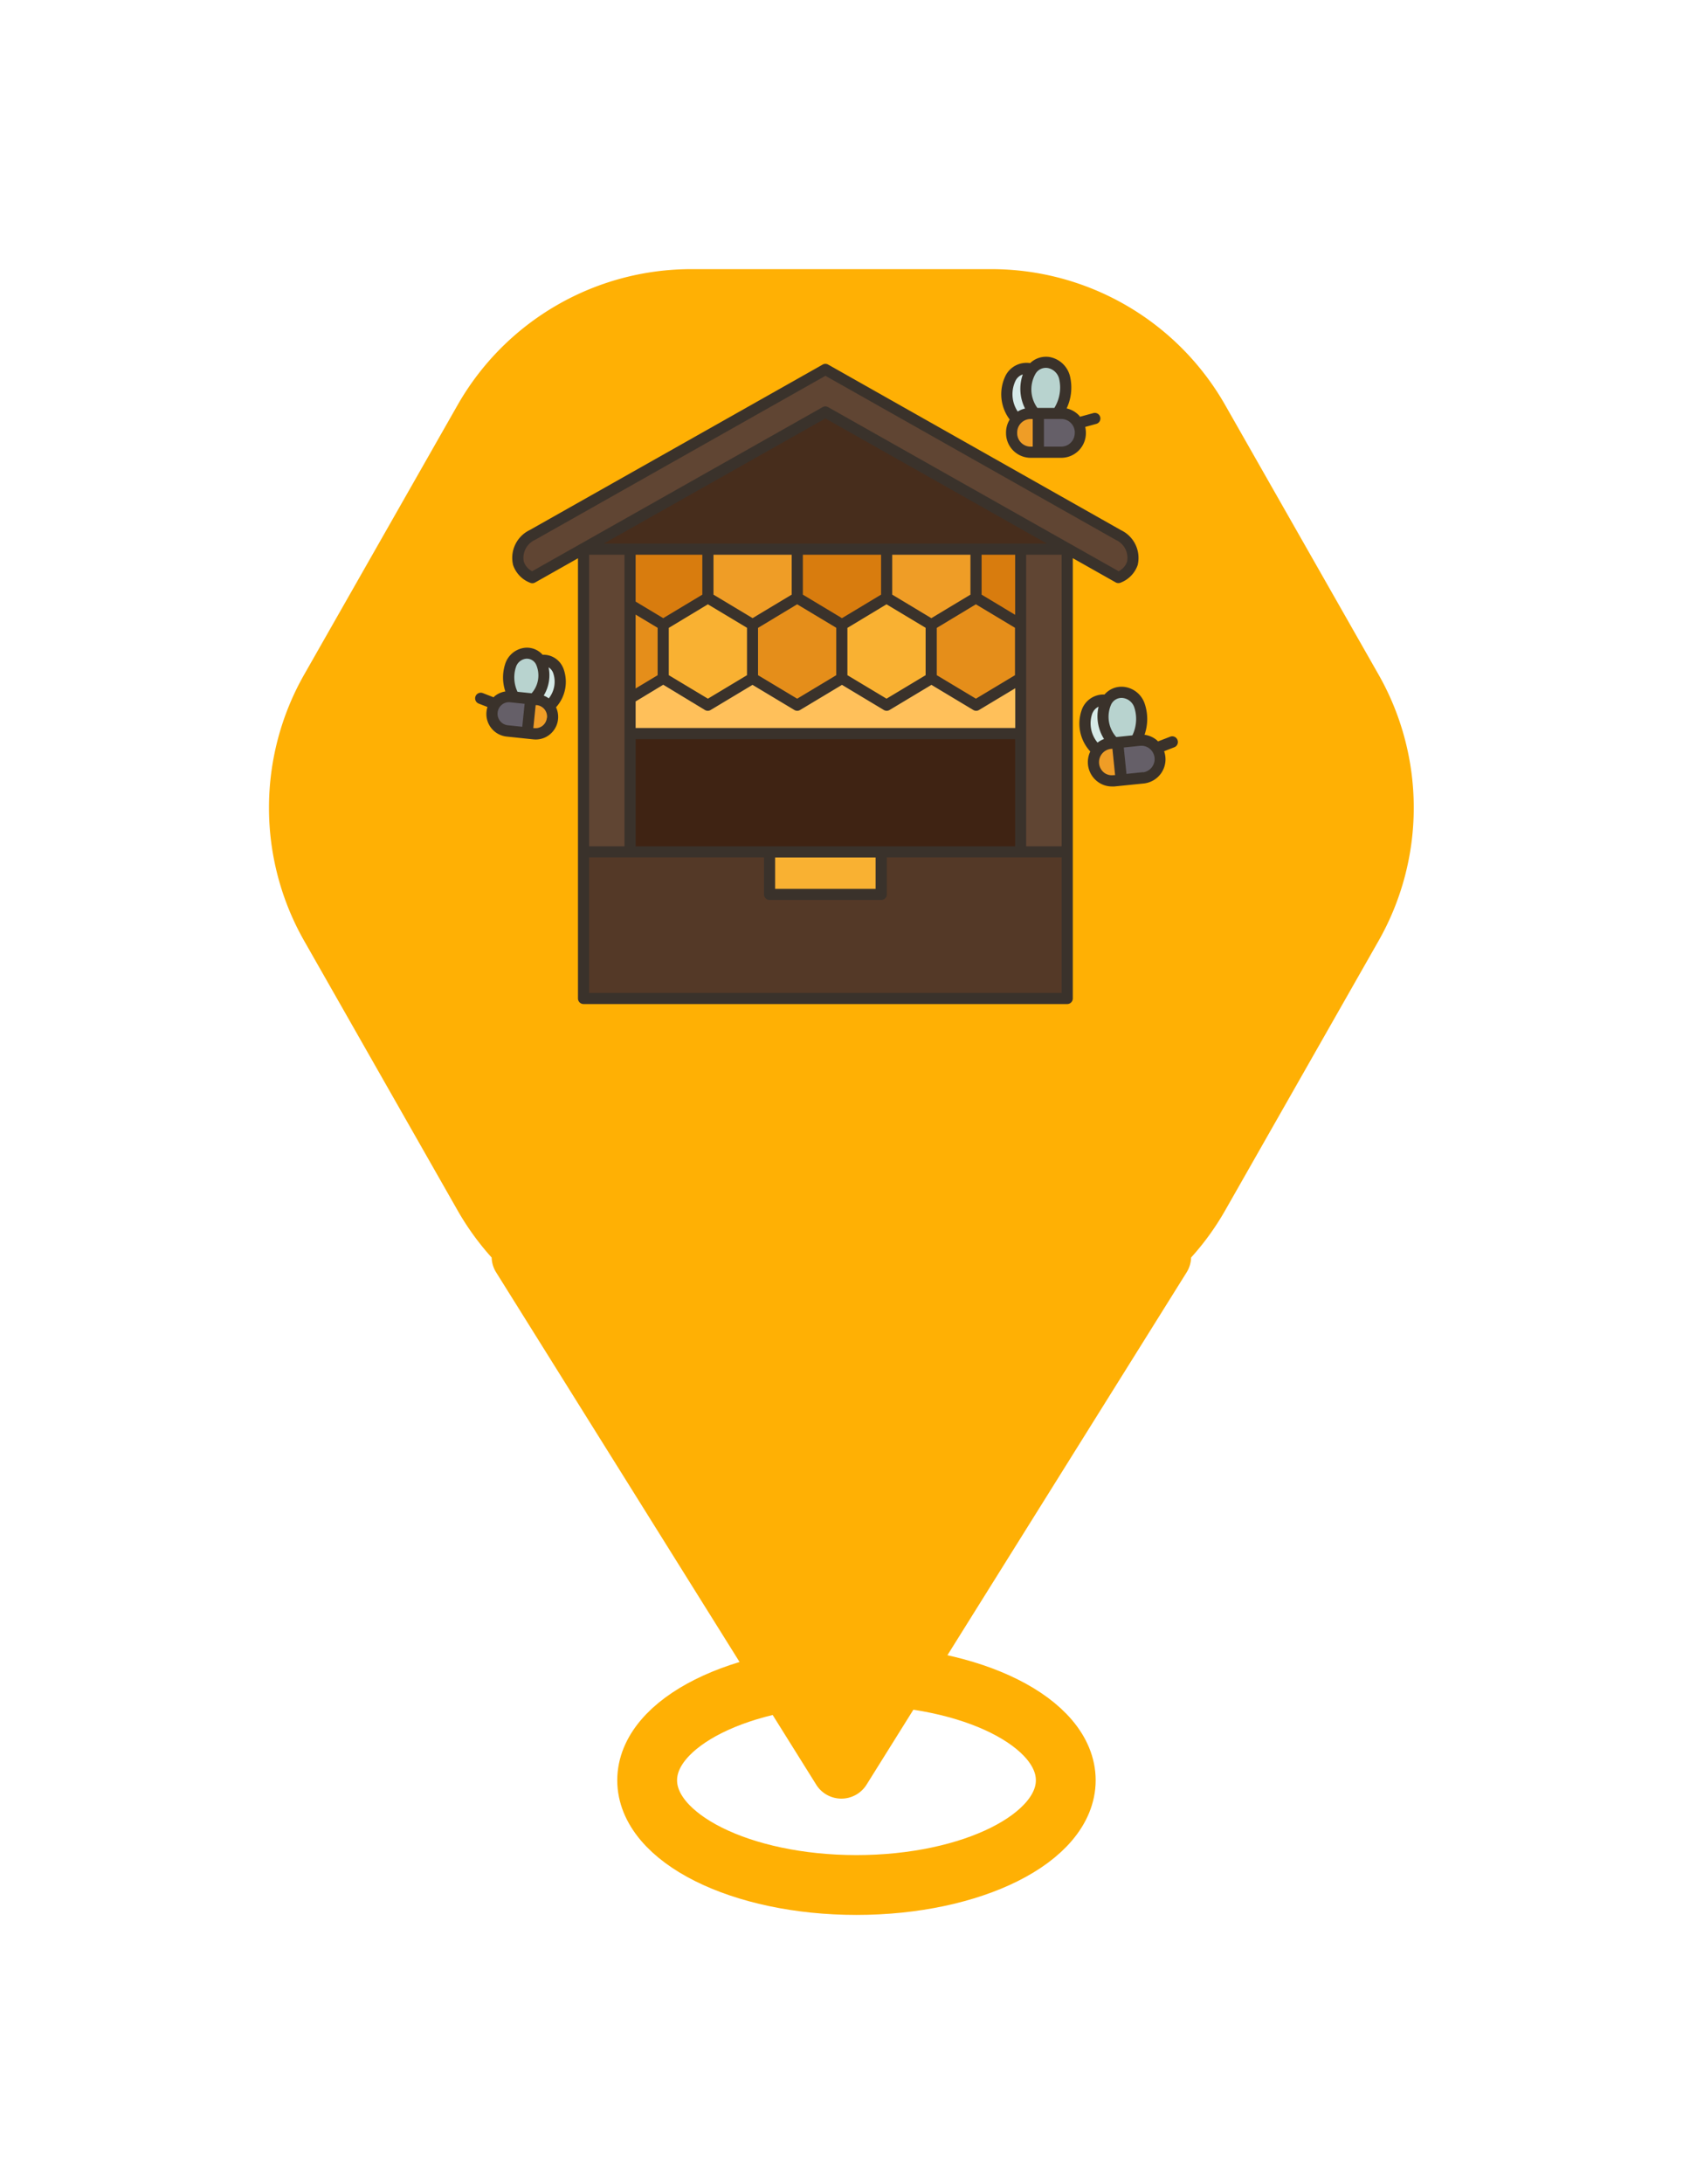 <svg xmlns="http://www.w3.org/2000/svg" xmlns:xlink="http://www.w3.org/1999/xlink" width="56.287" height="73" viewBox="0 0 56.287 73">
  <defs>
    <filter id="Ellipse_13" x="11.644" y="46" width="34" height="27" filterUnits="userSpaceOnUse">
      <feOffset dy="3" input="SourceAlpha"/>
      <feGaussianBlur stdDeviation="3" result="blur"/>
      <feFlood flood-opacity="0.161"/>
      <feComposite operator="in" in2="blur"/>
      <feComposite in="SourceGraphic"/>
    </filter>
    <filter id="Union_1" x="0" y="0" width="56.287" height="69.113" filterUnits="userSpaceOnUse">
      <feOffset dy="3" input="SourceAlpha"/>
      <feGaussianBlur stdDeviation="3" result="blur-2"/>
      <feFlood flood-opacity="0.2"/>
      <feComposite operator="in" in2="blur-2"/>
      <feComposite in="SourceGraphic"/>
    </filter>
  </defs>
  <g id="Group_253" data-name="Group 253" transform="translate(-190.356 -440)">
    <g transform="matrix(1, 0, 0, 1, 190.36, 440)" filter="url(#Ellipse_13)">
      <g id="Ellipse_13-2" data-name="Ellipse 13" transform="translate(20.64 52)" fill="none" stroke="#ffb004" stroke-width="2">
        <ellipse cx="8" cy="4.5" rx="8" ry="4.5" stroke="none"/>
        <ellipse cx="8" cy="4.5" rx="7" ry="3.5" fill="none"/>
      </g>
    </g>
    <g transform="matrix(1, 0, 0, 1, 190.36, 440)" filter="url(#Union_1)">
      <path id="Union_1-2" data-name="Union 1" d="M-5458.348-4093.356l-10.7-17.115a.988.988,0,0,1-.153-.5,8.99,8.99,0,0,1-1.142-1.58l-5.126-9a9,9,0,0,1,0-8.907l5.126-9a9,9,0,0,1,7.82-4.547h10.037a9,9,0,0,1,7.82,4.547l5.125,9a9,9,0,0,1,0,8.907l-5.125,9a8.967,8.967,0,0,1-1.142,1.58.992.992,0,0,1-.153.5l-10.7,17.115a.993.993,0,0,1-.848.469A.992.992,0,0,1-5458.348-4093.356Z" transform="translate(5485.64 4150)" fill="#ffb004"/>
    </g>
    <g id="apiary_1_" data-name="apiary (1)" transform="translate(206.25 451.922)">
      <g id="Group_100" data-name="Group 100" transform="translate(0.559 0.188)">
        <g id="Group_70" data-name="Group 70" transform="translate(0 11.173)">
          <path id="Path_58" data-name="Path 58" d="M3.735,60.928l.561.06-.117,1.14-.671-.071A.57.57,0,0,1,3,61.488c0-.021,0-.039,0-.06a.576.576,0,0,1,.1-.274.566.566,0,0,1,.517-.237Z" transform="translate(-3 -60.914)" fill="#655f68"/>
        </g>
        <g id="Group_71" data-name="Group 71" transform="translate(20.918 12.625)">
          <path id="Path_59" data-name="Path 59" d="M116.581,69.265c0,.021,0,.043,0,.063a.627.627,0,0,1-.558.629l-.74.078-.127-1.253v0l.617-.063.123-.013a.626.626,0,0,1,.681.561Z" transform="translate(-115.16 -68.701)" fill="#655f68"/>
        </g>
        <g id="Group_72" data-name="Group 72" transform="translate(18.274 1.707)">
          <path id="Path_60" data-name="Path 60" d="M102.3,10.485a.626.626,0,0,1,.082.311v.021a.638.638,0,0,1-.638.638l-.767,0v-1.3h.765A.633.633,0,0,1,102.3,10.485Z" transform="translate(-100.98 -10.159)" fill="#655f68"/>
        </g>
        <g id="Group_73" data-name="Group 73" transform="translate(1.179 11.247)">
          <path id="Path_61" data-name="Path 61" d="M10.055,61.557a.6.6,0,0,1,.112.345c0,.021,0,.039,0,.06a.565.565,0,0,1-.617.511l-.226-.024.117-1.14.112.013.112.011A.57.57,0,0,1,10.055,61.557Z" transform="translate(-9.32 -61.309)" fill="#ef9d26"/>
        </g>
        <g id="Group_74" data-name="Group 74" transform="translate(20.114 12.705)">
          <path id="Path_62" data-name="Path 62" d="M111.529,69.142l.125-.013v0l.127,1.253-.246.026a.623.623,0,0,1-.681-.563c0-.022,0-.045,0-.065a.64.64,0,0,1,.125-.379.628.628,0,0,1,.433-.248Z" transform="translate(-110.85 -69.129)" fill="#ef9d26"/>
        </g>
        <g id="Group_75" data-name="Group 75" transform="translate(17.38 1.707)">
          <path id="Path_63" data-name="Path 63" d="M97.083,10.159v1.3h-.256a.638.638,0,0,1-.638-.638V10.8a.642.642,0,0,1,.638-.64h.256Z" transform="translate(-96.19 -10.159)" fill="#ef9d26"/>
        </g>
        <g id="Group_76" data-name="Group 76" transform="translate(1.408 9.956)">
          <path id="Path_64" data-name="Path 64" d="M11.356,54.725a1.1,1.1,0,0,1-.3,1.2.57.57,0,0,0-.394-.224l-.112-.011a1.111,1.111,0,0,0,.239-1.235l-.006-.011a.385.385,0,0,0-.028-.047.527.527,0,0,1,.595.313Z" transform="translate(-10.55 -54.39)" fill="#d6eae8"/>
        </g>
        <g id="Group_77" data-name="Group 77" transform="translate(19.829 11.287)">
          <path id="Path_65" data-name="Path 65" d="M110.285,62.954l-.121.013a.628.628,0,0,0-.433.248,1.213,1.213,0,0,1-.33-1.324l.006-.011a.575.575,0,0,1,.655-.345h0a.487.487,0,0,0-.032.052.039.039,0,0,0-.007.011A1.215,1.215,0,0,0,110.285,62.954Z" transform="translate(-109.321 -61.522)" fill="#d6eae8"/>
        </g>
        <g id="Group_78" data-name="Group 78" transform="translate(17.218 0.199)">
          <path id="Path_66" data-name="Path 66" d="M96.246,3.582H96.12a.634.634,0,0,0-.468.207,1.251,1.251,0,0,1-.2-1.391l.007-.011a.591.591,0,0,1,.7-.283l0,0a.478.478,0,0,0-.037.048l-.007.011A1.254,1.254,0,0,0,96.246,3.582Z" transform="translate(-95.319 -2.074)" fill="#d6eae8"/>
        </g>
        <g id="Group_79" data-name="Group 79" transform="translate(0.559 9.721)">
          <path id="Path_67" data-name="Path 67" d="M7.086,53.431a1.111,1.111,0,0,1-.239,1.235l-.112-.013-.561-.06a1.333,1.333,0,0,1-.123-1.018c0-.007.006-.017.007-.024a.552.552,0,0,1,.994-.177.385.385,0,0,1,.028.047l.006.011Z" transform="translate(-5.999 -53.127)" fill="#b8d3cf"/>
        </g>
        <g id="Group_80" data-name="Group 80" transform="translate(20.425 11.028)">
          <path id="Path_68" data-name="Path 68" d="M113.761,60.628a1.473,1.473,0,0,1-.134,1.121l-.617.063-.125.013a1.215,1.215,0,0,1-.261-1.356.039.039,0,0,1,.007-.011.485.485,0,0,1,.032-.052.605.605,0,0,1,1.091.194C113.756,60.61,113.759,60.619,113.761,60.628Z" transform="translate(-112.517 -60.135)" fill="#b8d3cf"/>
        </g>
        <g id="Group_81" data-name="Group 81" transform="translate(17.853)">
          <path id="Path_69" data-name="Path 69" d="M100.037,1.576a1.518,1.518,0,0,1-.254,1.136h-.767a1.254,1.254,0,0,1-.129-1.417l.007-.011a.477.477,0,0,1,.037-.048.624.624,0,0,1,1.1.313l.006.028Z" transform="translate(-98.724 -1.005)" fill="#b8d3cf"/>
        </g>
        <g id="Group_82" data-name="Group 82" transform="translate(9.286 16.361)">
          <path id="Path_70" data-name="Path 70" d="M56.522,88.729V90.15H52.79V88.729h3.732Z" transform="translate(-52.79 -88.729)" fill="#f9b132"/>
        </g>
        <g id="Group_83" data-name="Group 83" transform="translate(4.635 8.086)">
          <path id="Path_71" data-name="Path 71" d="M28.959,45.026V46.82l-1.108.666V44.358Z" transform="translate(-27.851 -44.358)" fill="#e58e1a"/>
        </g>
        <g id="Group_84" data-name="Group 84" transform="translate(7.223 6.243)">
          <path id="Path_72" data-name="Path 72" d="M44.718,34.479v1.626l-1.494.9-1.494-.9V34.479Z" transform="translate(-41.73 -34.479)" fill="#ef9d26"/>
        </g>
        <g id="Group_85" data-name="Group 85" transform="translate(3.079 16.346)">
          <path id="Path_73" data-name="Path 73" d="M35.685,88.649v4.9H19.51v-4.9h6.222V90.07h3.732V88.649Z" transform="translate(-19.51 -88.649)" fill="#543927"/>
        </g>
        <g id="Group_86" data-name="Group 86" transform="translate(17.684 6.243)">
          <path id="Path_74" data-name="Path 74" d="M99.375,34.479V44.6H97.82V34.479Z" transform="translate(-97.82 -34.479)" fill="#604533"/>
        </g>
        <g id="Group_87" data-name="Group 87" transform="translate(4.635 12.394)">
          <path id="Path_75" data-name="Path 75" d="M40.916,67.458V71.41H27.851V67.458H40.916Z" transform="translate(-27.851 -67.458)" fill="#3f2313"/>
        </g>
        <g id="Group_88" data-name="Group 88" transform="translate(4.635 10.547)">
          <path id="Path_76" data-name="Path 76" d="M40.916,57.558V59.4H27.851V58.224l1.108-.666,1.5.9,1.494-.9,1.494.9,1.5-.9,1.494.9,1.494-.9,1.5.9Z" transform="translate(-27.851 -57.558)" fill="#ffc05a"/>
        </g>
        <g id="Group_89" data-name="Group 89" transform="translate(14.695 7.869)">
          <path id="Path_77" data-name="Path 77" d="M84.78,44.1v1.794l-1.494.9-1.5-.9V44.1l1.5-.9Z" transform="translate(-81.79 -43.199)" fill="#e58e1a"/>
        </g>
        <g id="Group_90" data-name="Group 90" transform="translate(16.19 6.243)">
          <path id="Path_78" data-name="Path 78" d="M91.3,34.479V37l-1.494-.9V34.479Z" transform="translate(-89.81 -34.479)" fill="#d87c0e"/>
        </g>
        <g id="Group_91" data-name="Group 91" transform="translate(13.201 6.243)">
          <path id="Path_79" data-name="Path 79" d="M76.77,34.479v1.626l-1.5.9-1.494-.9V34.479Z" transform="translate(-73.78 -34.479)" fill="#ef9d26"/>
        </g>
        <g id="Group_92" data-name="Group 92" transform="translate(11.707 7.869)">
          <path id="Path_80" data-name="Path 80" d="M68.758,44.1v1.794l-1.494.9-1.494-.9V44.1l1.494-.9Z" transform="translate(-65.77 -43.199)" fill="#f9b132"/>
        </g>
        <g id="Group_93" data-name="Group 93" transform="translate(10.211 6.243)">
          <path id="Path_81" data-name="Path 81" d="M60.74,34.479v1.626l-1.494.9-1.5-.9V34.479h2.99Z" transform="translate(-57.75 -34.479)" fill="#d87c0e"/>
        </g>
        <g id="Group_94" data-name="Group 94" transform="translate(8.717 7.869)">
          <path id="Path_82" data-name="Path 82" d="M52.73,44.1v1.794l-1.5.9-1.494-.9V44.1l1.494-.9Z" transform="translate(-49.74 -43.199)" fill="#e58e1a"/>
        </g>
        <g id="Group_95" data-name="Group 95" transform="translate(5.743 7.854)">
          <path id="Path_83" data-name="Path 83" d="M36.781,44.017v1.794l-1.494.9-1.5-.9V44.017l1.5-.9Z" transform="translate(-33.791 -43.118)" fill="#f9b132"/>
        </g>
        <g id="Group_96" data-name="Group 96" transform="translate(4.635 6.228)">
          <path id="Path_84" data-name="Path 84" d="M30.455,34.4v1.626l-1.5.9-1.108-.668V34.4Z" transform="translate(-27.851 -34.398)" fill="#d87c0e"/>
        </g>
        <g id="Group_97" data-name="Group 97" transform="translate(3.079 6.228)">
          <path id="Path_85" data-name="Path 85" d="M19.51,34.4h1.555V44.517H19.51Z" transform="translate(-19.51 -34.399)" fill="#604533"/>
        </g>
        <g id="Group_98" data-name="Group 98" transform="translate(0.859 0.238)">
          <path id="Path_86" data-name="Path 86" d="M27.695,7.811a.843.843,0,0,1,.468.949.8.8,0,0,1-.468.474l-1.7-.962Q21.944,5.986,17.9,3.7L9.8,8.271l-1.7.962a.8.8,0,0,1-.466-.474A.841.841,0,0,1,8.1,7.811l9.8-5.532Z" transform="translate(-7.604 -2.279)" fill="#604533"/>
        </g>
        <g id="Group_99" data-name="Group 99" transform="translate(3.057 1.661)">
          <path id="Path_87" data-name="Path 87" d="M35.58,14.478l-.007.013H19.4l-.007-.013,8.094-4.569Q31.535,12.192,35.58,14.478Z" transform="translate(-19.39 -9.909)" fill="#472d1c"/>
        </g>
      </g>
      <g id="Group_101" data-name="Group 101" transform="translate(-0.001 0.001)">
        <path id="Path_88" data-name="Path 88" d="M26.793,8.579a.187.187,0,0,0,.159.012A.972.972,0,0,0,27.53,8a1.028,1.028,0,0,0-.554-1.164L17.177,1.3a.186.186,0,0,0-.183,0L7.2,6.829A1.031,1.031,0,0,0,6.641,8a.971.971,0,0,0,.578.595.187.187,0,0,0,.159-.012l1.433-.809V22.485A.187.187,0,0,0,9,22.672H25.173a.187.187,0,0,0,.187-.187V7.77ZM7.278,8.207A.565.565,0,0,1,7,7.889a.659.659,0,0,1,.38-.733l9.707-5.481L26.8,7.16a.655.655,0,0,1,.374.729.565.565,0,0,1-.28.318L17.177,2.722a.187.187,0,0,0-.184,0Zm5.692-.552V8.989l-1.308.786-.923-.554V7.655Zm2.989,0V8.989l-1.308.785-1.308-.785V7.655Zm2.989,0V8.989l-1.308.786-1.308-.786V7.655Zm2.989,0V8.989l-1.308.786-1.308-.786V7.655Zm1.495,0V9.663L22.31,8.989V7.655Zm1.555,0V17.4H23.8V7.655ZM18.952,17.4H10.739V13.82H23.431V17.4Zm-3.547.373h3.36v1.049h-3.36ZM13.156,9.312l1.308.785v1.584l-1.308.785-1.308-.785V10.1Zm-.1,3.532a.186.186,0,0,0,.192,0l1.4-.84,1.4.84a.186.186,0,0,0,.192,0l1.4-.84,1.4.84a.186.186,0,0,0,.192,0l1.4-.84,1.4.84a.186.186,0,0,0,.192,0l1.212-.728v1.33H10.739v-.888L11.662,12Zm3.085-3.532,1.308.785v1.584l-1.308.785-1.308-.785V10.1Zm2.989,0,1.308.785v1.584l-1.308.785-1.308-.785V10.1Zm2.989,0,1.308.785v1.584l-1.308.785-1.308-.785V10.1ZM11.475,11.682l-.736.442V9.656l.736.442ZM10.366,17.4H9.184V7.655h1.182ZM9.184,22.3V17.771h5.849v1.236a.187.187,0,0,0,.187.187h3.733a.187.187,0,0,0,.187-.187V17.771h5.849V22.3H9.184ZM9.676,7.282,17.085,3.1l7.409,4.183Z" transform="translate(-5.374 -1.038)" fill="#3a322b"/>
        <path id="Path_89" data-name="Path 89" d="M94.477,2.534v.021a.826.826,0,0,0,.825.824h1.022a.825.825,0,0,0,.824-.825V2.532a.826.826,0,0,0-.023-.185l.363-.1a.187.187,0,1,0-.1-.36l-.436.119c-.016-.019-.03-.04-.048-.058a.819.819,0,0,0-.4-.22A1.632,1.632,0,0,0,96.631.722L96.625.691a.863.863,0,0,0-.672-.677.765.765,0,0,0-.669.2.787.787,0,0,0-.817.408A1.409,1.409,0,0,0,94.6,2.1a.819.819,0,0,0-.123.431Zm.825.472h0a.452.452,0,0,1-.452-.451V2.534a.452.452,0,0,1,.451-.452h.069v.924Zm1.473-.474v.021a.453.453,0,0,1-.451.452h-.579V2.081h.58a.452.452,0,0,1,.452.451ZM95.884.38a.484.484,0,0,1,.376.39L96.266.8a1.3,1.3,0,0,1-.173.912h-.567a1.053,1.053,0,0,1-.064-1.14A.4.4,0,0,1,95.884.38ZM94.8.792a.419.419,0,0,1,.238-.2,1.457,1.457,0,0,0,.075,1.14.814.814,0,0,0-.245.1A1.042,1.042,0,0,1,94.8.792Z" transform="translate(-76.724 -0.001)" fill="#3a322b"/>
        <path id="Path_90" data-name="Path 90" d="M111.6,60.909a.187.187,0,0,0-.241-.106l-.409.158c-.017-.017-.032-.035-.051-.05a.8.8,0,0,0-.4-.171,1.591,1.591,0,0,0,.024-.982l-.01-.031a.831.831,0,0,0-.718-.591.75.75,0,0,0-.634.258.772.772,0,0,0-.749.479,1.372,1.372,0,0,0,.273,1.425.816.816,0,0,0,.22.989.794.794,0,0,0,.5.18c.028,0,.056,0,.084,0l.987-.1a.812.812,0,0,0,.678-1.078l.338-.131A.187.187,0,0,0,111.6,60.909Zm-1.838-1.4a.462.462,0,0,1,.4.334l.008.024a1.26,1.26,0,0,1-.077.892l-.515.054h0l-.026,0a1.016,1.016,0,0,1-.169-1.086A.387.387,0,0,1,109.763,59.508Zm-1,.5a.405.405,0,0,1,.2-.208,1.42,1.42,0,0,0,.183,1.08.794.794,0,0,0-.217.12A1,1,0,0,1,108.758,60.012Zm.7,2.08A.426.426,0,0,1,109.14,62a.447.447,0,0,1,.225-.788l.06-.006.09.882Zm.987-.1h0l-.554.058-.09-.882.555-.058.045,0a.425.425,0,0,1,.269.1.447.447,0,0,1-.225.788Z" transform="translate(-88.114 -48.105)" fill="#3a322b"/>
        <path id="Path_91" data-name="Path 91" d="M2.937,52.8a.712.712,0,0,0-.684-.433.7.7,0,0,0-.585-.234A.782.782,0,0,0,1,52.68l-.009.029a1.461,1.461,0,0,0,.016.885.738.738,0,0,0-.354.155c-.015.012-.026.026-.04.039l-.361-.14A.187.187,0,0,0,.118,54l.291.113a.775.775,0,0,0-.032.155.758.758,0,0,0,.669.833l.9.094a.742.742,0,0,0,.547-.163.757.757,0,0,0,.209-.909,1.27,1.27,0,0,0,.238-1.32Zm-.336.162a.889.889,0,0,1-.142.863.734.734,0,0,0-.169-.093,1.314,1.314,0,0,0,.164-.944.383.383,0,0,1,.147.174Zm-1.252-.144.007-.021A.4.4,0,0,1,1.7,52.5a.342.342,0,0,1,.338.2.9.9,0,0,1-.151.953H1.873l-.459-.048A1.128,1.128,0,0,1,1.349,52.817ZM.749,54.3a.386.386,0,0,1,.141-.263.369.369,0,0,1,.273-.082l.488.051-.078.768-.487-.051A.384.384,0,0,1,.749,54.3Zm1.647.174a.386.386,0,0,1-.141.263.368.368,0,0,1-.273.082l-.039,0,.078-.768.038,0A.384.384,0,0,1,2.4,54.475Z" transform="translate(0.001 -42.407)" fill="#3a322b"/>
      </g>
    </g>
  </g>
</svg>

